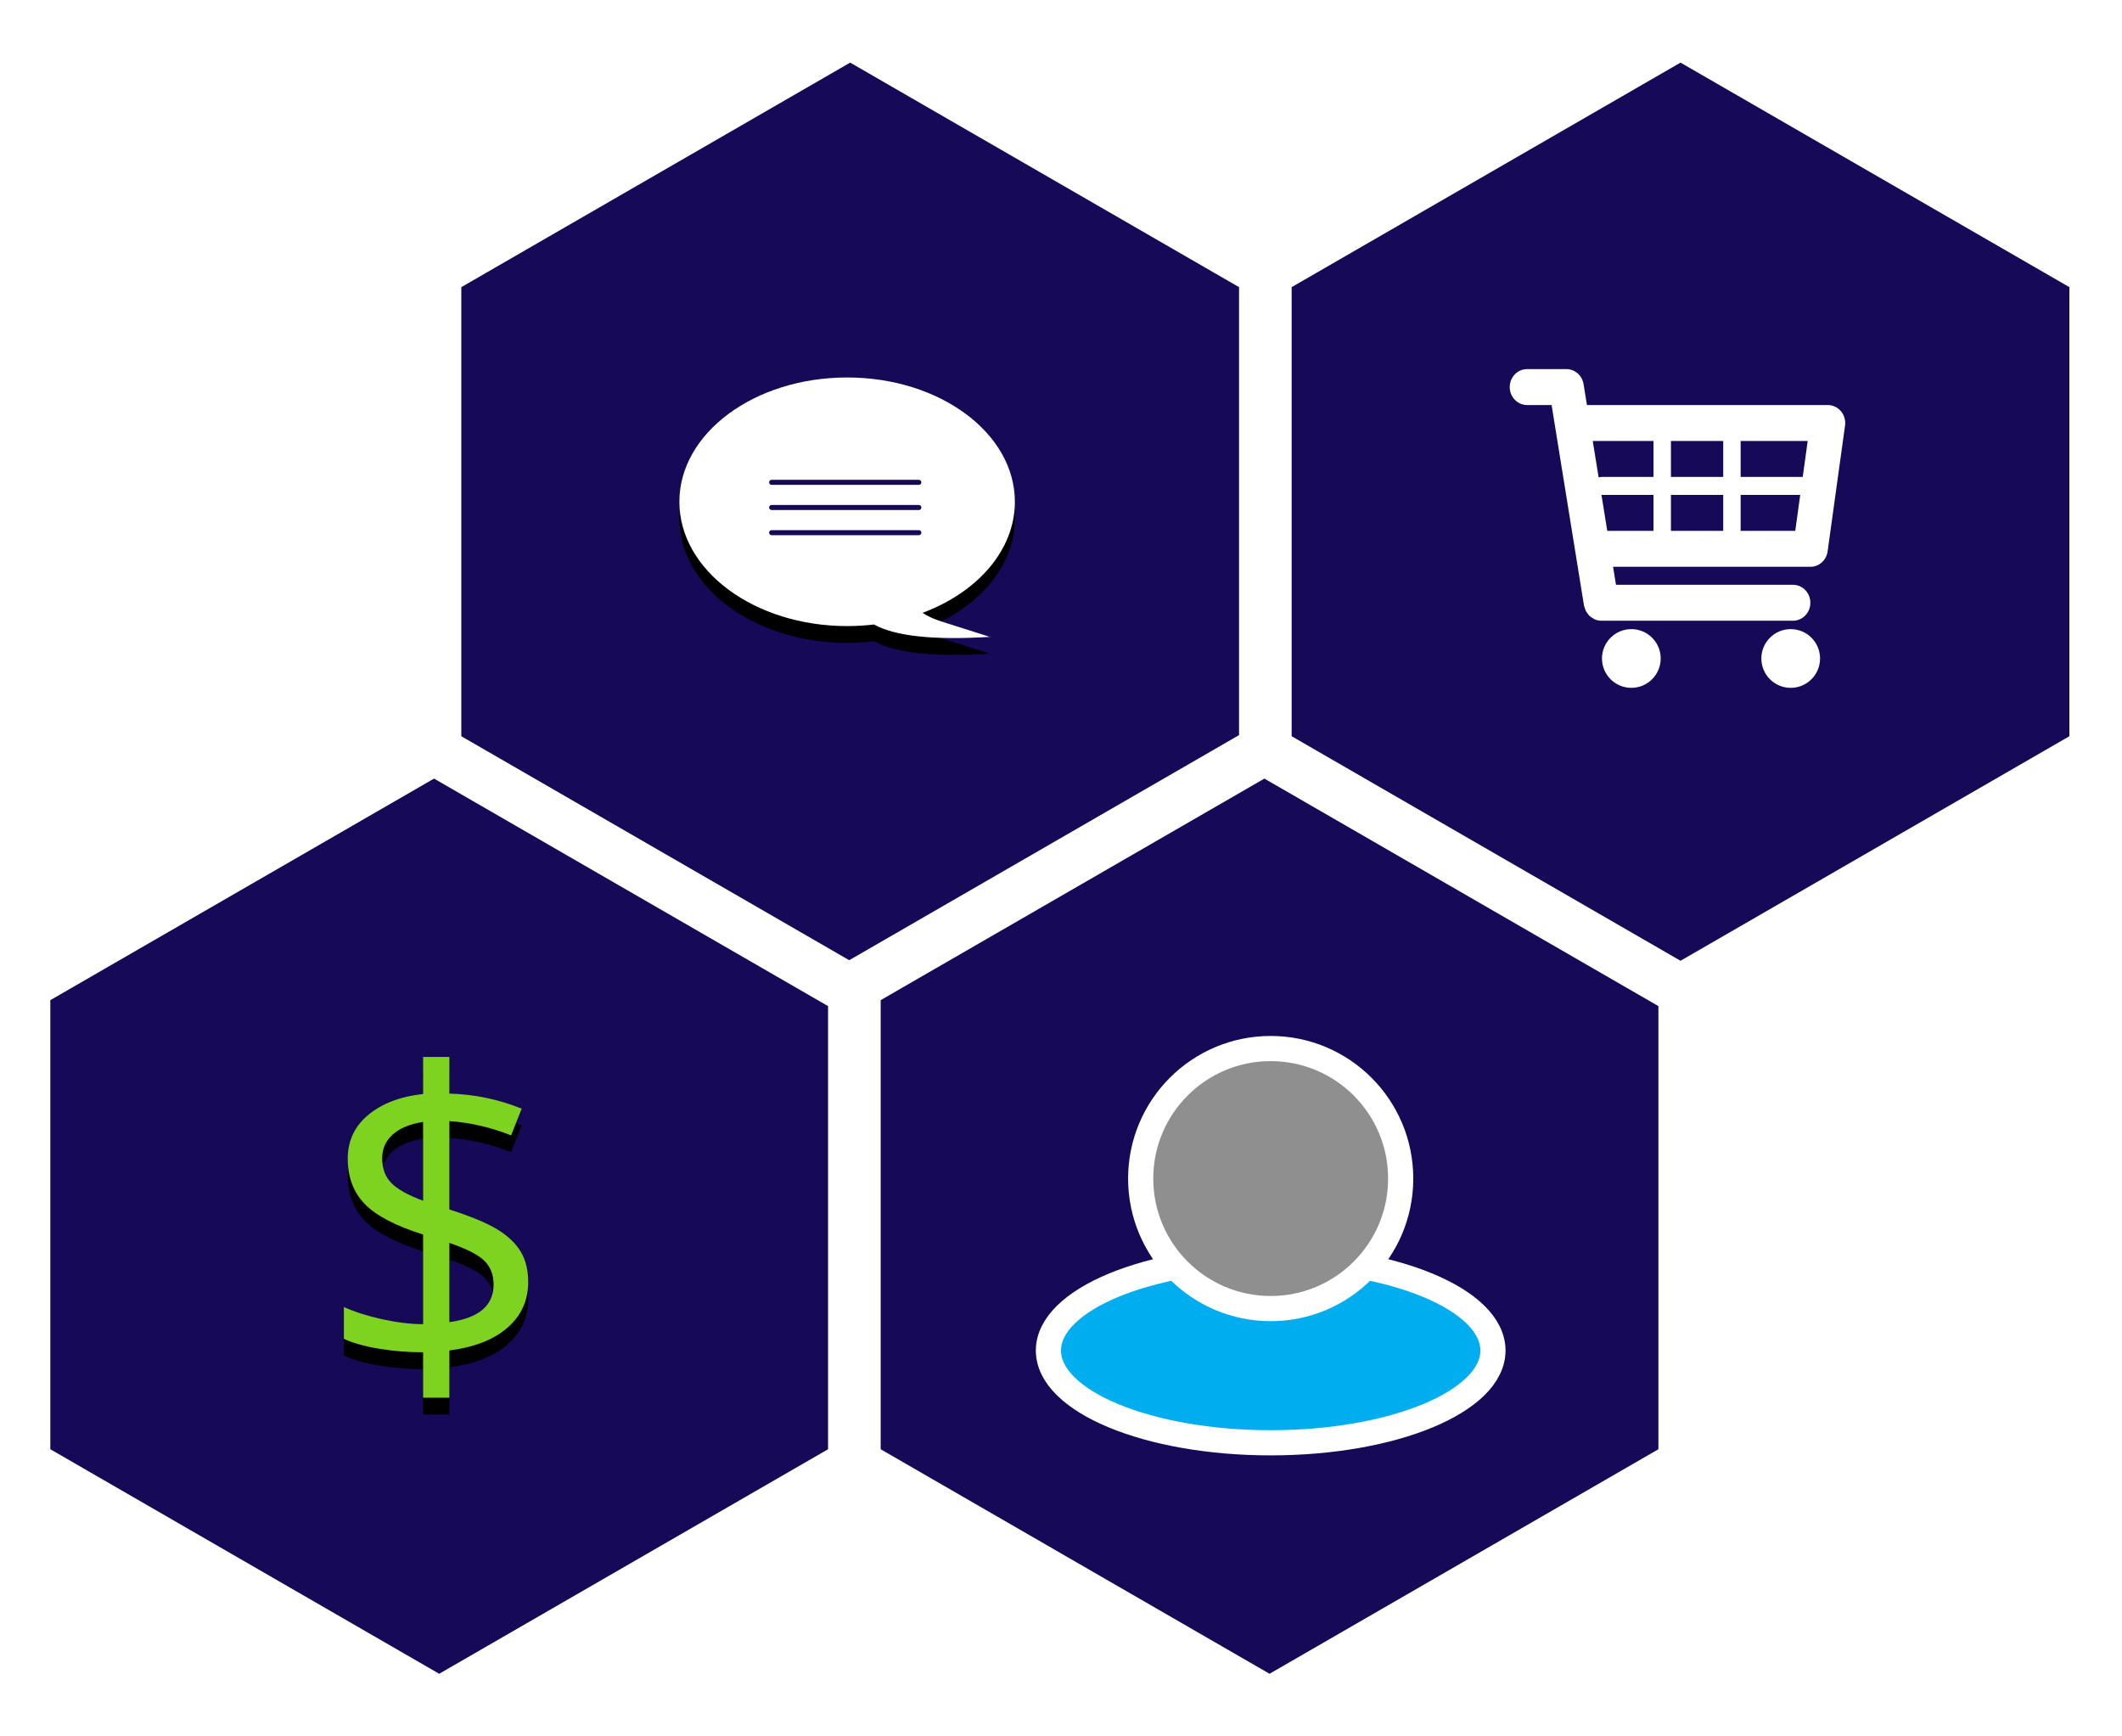 <?xml version="1.0" encoding="UTF-8"?>
<svg width="253px" height="207px" viewBox="0 0 253 207" version="1.1" xmlns="http://www.w3.org/2000/svg" xmlns:xlink="http://www.w3.org/1999/xlink">
    <!-- Generator: Sketch 47.1 (45422) - http://www.bohemiancoding.com/sketch -->
    <title>Group 27</title>
    <desc>Created with Sketch.</desc>
    <defs>
        <filter x="-17.0%" y="-14.9%" width="134.0%" height="138.3%" filterUnits="objectBoundingBox" id="filter-1">
            <feOffset dx="0" dy="2" in="SourceAlpha" result="shadowOffsetOuter1"></feOffset>
            <feGaussianBlur stdDeviation="2" in="shadowOffsetOuter1" result="shadowBlurOuter1"></feGaussianBlur>
            <feColorMatrix values="0 0 0 0 0   0 0 0 0 0   0 0 0 0 0  0 0 0 0.5 0" type="matrix" in="shadowBlurOuter1" result="shadowMatrixOuter1"></feColorMatrix>
            <feMerge>
                <feMergeNode in="shadowMatrixOuter1"></feMergeNode>
                <feMergeNode in="SourceGraphic"></feMergeNode>
            </feMerge>
        </filter>
        <filter x="-17.5%" y="-13.2%" width="135.0%" height="136.8%" filterUnits="objectBoundingBox" id="filter-2">
            <feOffset dx="0" dy="2" in="SourceAlpha" result="shadowOffsetOuter1"></feOffset>
            <feGaussianBlur stdDeviation="2" in="shadowOffsetOuter1" result="shadowBlurOuter1"></feGaussianBlur>
            <feColorMatrix values="0 0 0 0 0   0 0 0 0 0   0 0 0 0 0  0 0 0 0.5 0" type="matrix" in="shadowBlurOuter1" result="shadowMatrixOuter1"></feColorMatrix>
            <feMerge>
                <feMergeNode in="shadowMatrixOuter1"></feMergeNode>
                <feMergeNode in="SourceGraphic"></feMergeNode>
            </feMerge>
        </filter>
        <path d="M28.992,28.059 C35.521,25.619 40,20.606 40,14.819 C40,6.635 31.046,0 20,0 C8.954,0 0,6.635 0,14.819 C0,23.003 8.954,29.637 20,29.637 C21.092,29.637 22.163,29.572 23.207,29.448 C25.72,30.843 30.302,31.336 36.952,30.926 C37.996,31.235 36.103,30.626 31.275,29.099 C30.355,28.808 29.594,28.461 28.992,28.059 Z" id="path-3"></path>
        <filter x="-17.5%" y="-16.1%" width="135.0%" height="145.1%" filterUnits="objectBoundingBox" id="filter-4">
            <feOffset dx="0" dy="2" in="SourceAlpha" result="shadowOffsetOuter1"></feOffset>
            <feGaussianBlur stdDeviation="2" in="shadowOffsetOuter1" result="shadowBlurOuter1"></feGaussianBlur>
            <feColorMatrix values="0 0 0 0 0   0 0 0 0 0   0 0 0 0 0  0 0 0 0.5 0" type="matrix" in="shadowBlurOuter1"></feColorMatrix>
        </filter>
        <path d="M59.975,148.832 C59.975,151.033 59.15,152.851 57.499,154.283 C55.847,155.716 53.541,156.618 50.578,156.991 L50.578,162.624 L47.446,162.624 L47.446,157.209 C45.633,157.209 43.876,157.068 42.177,156.784 C40.477,156.501 39.085,156.108 38,155.607 L38,151.819 C39.344,152.418 40.894,152.907 42.65,153.288 C44.406,153.668 46.005,153.858 47.446,153.858 L47.446,143.174 C44.127,142.122 41.8,140.9 40.465,139.507 C39.129,138.115 38.461,136.318 38.461,134.117 C38.461,131.996 39.283,130.256 40.926,128.896 C42.569,127.536 44.742,126.711 47.446,126.419 L47.446,122 L50.578,122 L50.578,126.371 C53.557,126.452 56.43,127.051 59.198,128.168 L57.936,131.349 C55.524,130.394 53.071,129.827 50.578,129.649 L50.578,140.187 C53.12,140.997 55.022,141.786 56.285,142.555 C57.547,143.324 58.478,144.206 59.077,145.202 C59.676,146.197 59.975,147.407 59.975,148.832 Z M55.847,149.148 C55.847,147.982 55.487,147.039 54.767,146.319 C54.047,145.598 52.65,144.882 50.578,144.17 L50.578,153.615 C54.091,153.13 55.847,151.641 55.847,149.148 Z M42.565,134.068 C42.565,135.299 42.929,136.286 43.658,137.031 C44.386,137.775 45.649,138.48 47.446,139.143 L47.446,129.746 C45.843,130.005 44.629,130.511 43.803,131.264 C42.978,132.016 42.565,132.951 42.565,134.068 Z" id="path-5"></path>
        <filter x="-31.9%" y="-12.3%" width="163.7%" height="134.5%" filterUnits="objectBoundingBox" id="filter-6">
            <feOffset dx="0" dy="2" in="SourceAlpha" result="shadowOffsetOuter1"></feOffset>
            <feGaussianBlur stdDeviation="2" in="shadowOffsetOuter1" result="shadowBlurOuter1"></feGaussianBlur>
            <feColorMatrix values="0 0 0 0 0   0 0 0 0 0   0 0 0 0 0  0 0 0 0.5 0" type="matrix" in="shadowBlurOuter1"></feColorMatrix>
        </filter>
    </defs>
    <g id="Page-1" stroke="none" stroke-width="1" fill="none" fill-rule="evenodd">
        <g id="Group-27" transform="translate(3, 4)">
            <polygon id="Polygon" stroke="#FFFFFF" stroke-width="6" fill="#150958" points="49.363 85 98.727 113.5 98.727 170.5 49.363 199 6.75015599e-14 170.5 3.55271368e-14 113.5"></polygon>
            <polygon id="Polygon" stroke="#FFFFFF" stroke-width="6" fill="#150958" points="98.363 0 147.727 28.5 147.727 85.5 98.363 114 49 85.5 49 28.5"></polygon>
            <polygon id="Polygon" stroke="#FFFFFF" stroke-width="6" fill="#150958" points="148.363 85 197.727 113.5 197.727 170.5 148.363 199 99 170.5 99 113.5"></polygon>
            <polygon id="Polygon" stroke="#FFFFFF" stroke-width="6" fill="#150958" points="197.363 0 246.727 28.5 246.727 85.5 197.363 114 148 85.5 148 28.5"></polygon>
            <g id="Group-21" filter="url(#filter-1)" transform="translate(122, 119)" stroke="#FFFFFF" stroke-width="3">
                <ellipse id="Oval-8" fill="#00AEEF" cx="26.5" cy="36" rx="26.5" ry="11"></ellipse>
                <circle id="Oval-7" fill="#8F8F8F" cx="26.5" cy="15.5" r="15.5"></circle>
            </g>
            <g id="shopping-cart" filter="url(#filter-2)" transform="translate(177, 38)" fill-rule="nonzero" fill="#FFFFFF">
                <path d="M39.493,5.025 C39.096,4.556 38.525,4.286 37.922,4.286 L9.207,4.286 L8.802,1.791 C8.636,0.759 7.769,0 6.753,0 L2.078,0 C0.929,0 0,0.958 0,2.143 C0,3.328 0.929,4.286 2.078,4.286 L4.993,4.286 L8.858,28.209 C8.875,28.305 8.923,28.384 8.952,28.474 C8.985,28.588 9.012,28.695 9.064,28.798 C9.13,28.939 9.22,29.059 9.313,29.181 C9.378,29.265 9.436,29.349 9.511,29.421 C9.631,29.537 9.77,29.619 9.912,29.7 C9.991,29.745 10.059,29.805 10.144,29.839 C10.385,29.94 10.639,30 10.907,30 C10.909,30 33.766,30 33.766,30 C34.915,30 35.844,29.042 35.844,27.857 C35.844,26.672 34.915,25.714 33.766,25.714 L12.669,25.714 L12.324,23.571 L35.844,23.571 C36.879,23.571 37.756,22.787 37.901,21.733 L39.979,6.733 C40.064,6.116 39.886,5.492 39.493,5.025 Z M35.526,8.571 L34.934,12.857 L27.532,12.857 L27.532,8.571 L35.526,8.571 Z M25.455,8.571 L25.455,12.857 L19.221,12.857 L19.221,8.571 L25.455,8.571 Z M25.455,15 L25.455,19.286 L19.221,19.286 L19.221,15 L25.455,15 Z M17.143,8.571 L17.143,12.857 L10.909,12.857 C10.799,12.857 10.699,12.889 10.602,12.921 L9.899,8.571 L17.143,8.571 Z M10.938,15 L17.143,15 L17.143,19.286 L11.63,19.286 L10.938,15 Z M27.532,19.286 L27.532,15 L34.635,15 L34.043,19.286 L27.532,19.286 Z" id="Shape"></path>
                <circle id="Oval" cx="14.5" cy="34.5" r="3.5"></circle>
                <circle id="Oval" cx="33.5" cy="34.5" r="3.5"></circle>
            </g>
            <g id="Group-23" transform="translate(78, 41)">
                <g id="Combined-Shape">
                    <use fill="black" fill-opacity="1" filter="url(#filter-4)" xlink:href="#path-3"></use>
                    <use fill="#FFFFFF" fill-rule="evenodd" xlink:href="#path-3"></use>
                </g>
                <g id="Group-11" transform="translate(11, 11)" stroke="#150958" stroke-width="0.6" stroke-linecap="round">
                    <path d="M0,1.5 L17.55,1.5" id="Path-10"></path>
                    <path d="M0,4.5 L17.55,4.5" id="Path-10"></path>
                    <path d="M0,7.5 L17.55,7.5" id="Path-10"></path>
                </g>
            </g>
            <g id="$">
                <use fill="black" fill-opacity="1" filter="url(#filter-6)" xlink:href="#path-5"></use>
                <use fill="#7ED321" fill-rule="evenodd" xlink:href="#path-5"></use>
            </g>
        </g>
    </g>
</svg>